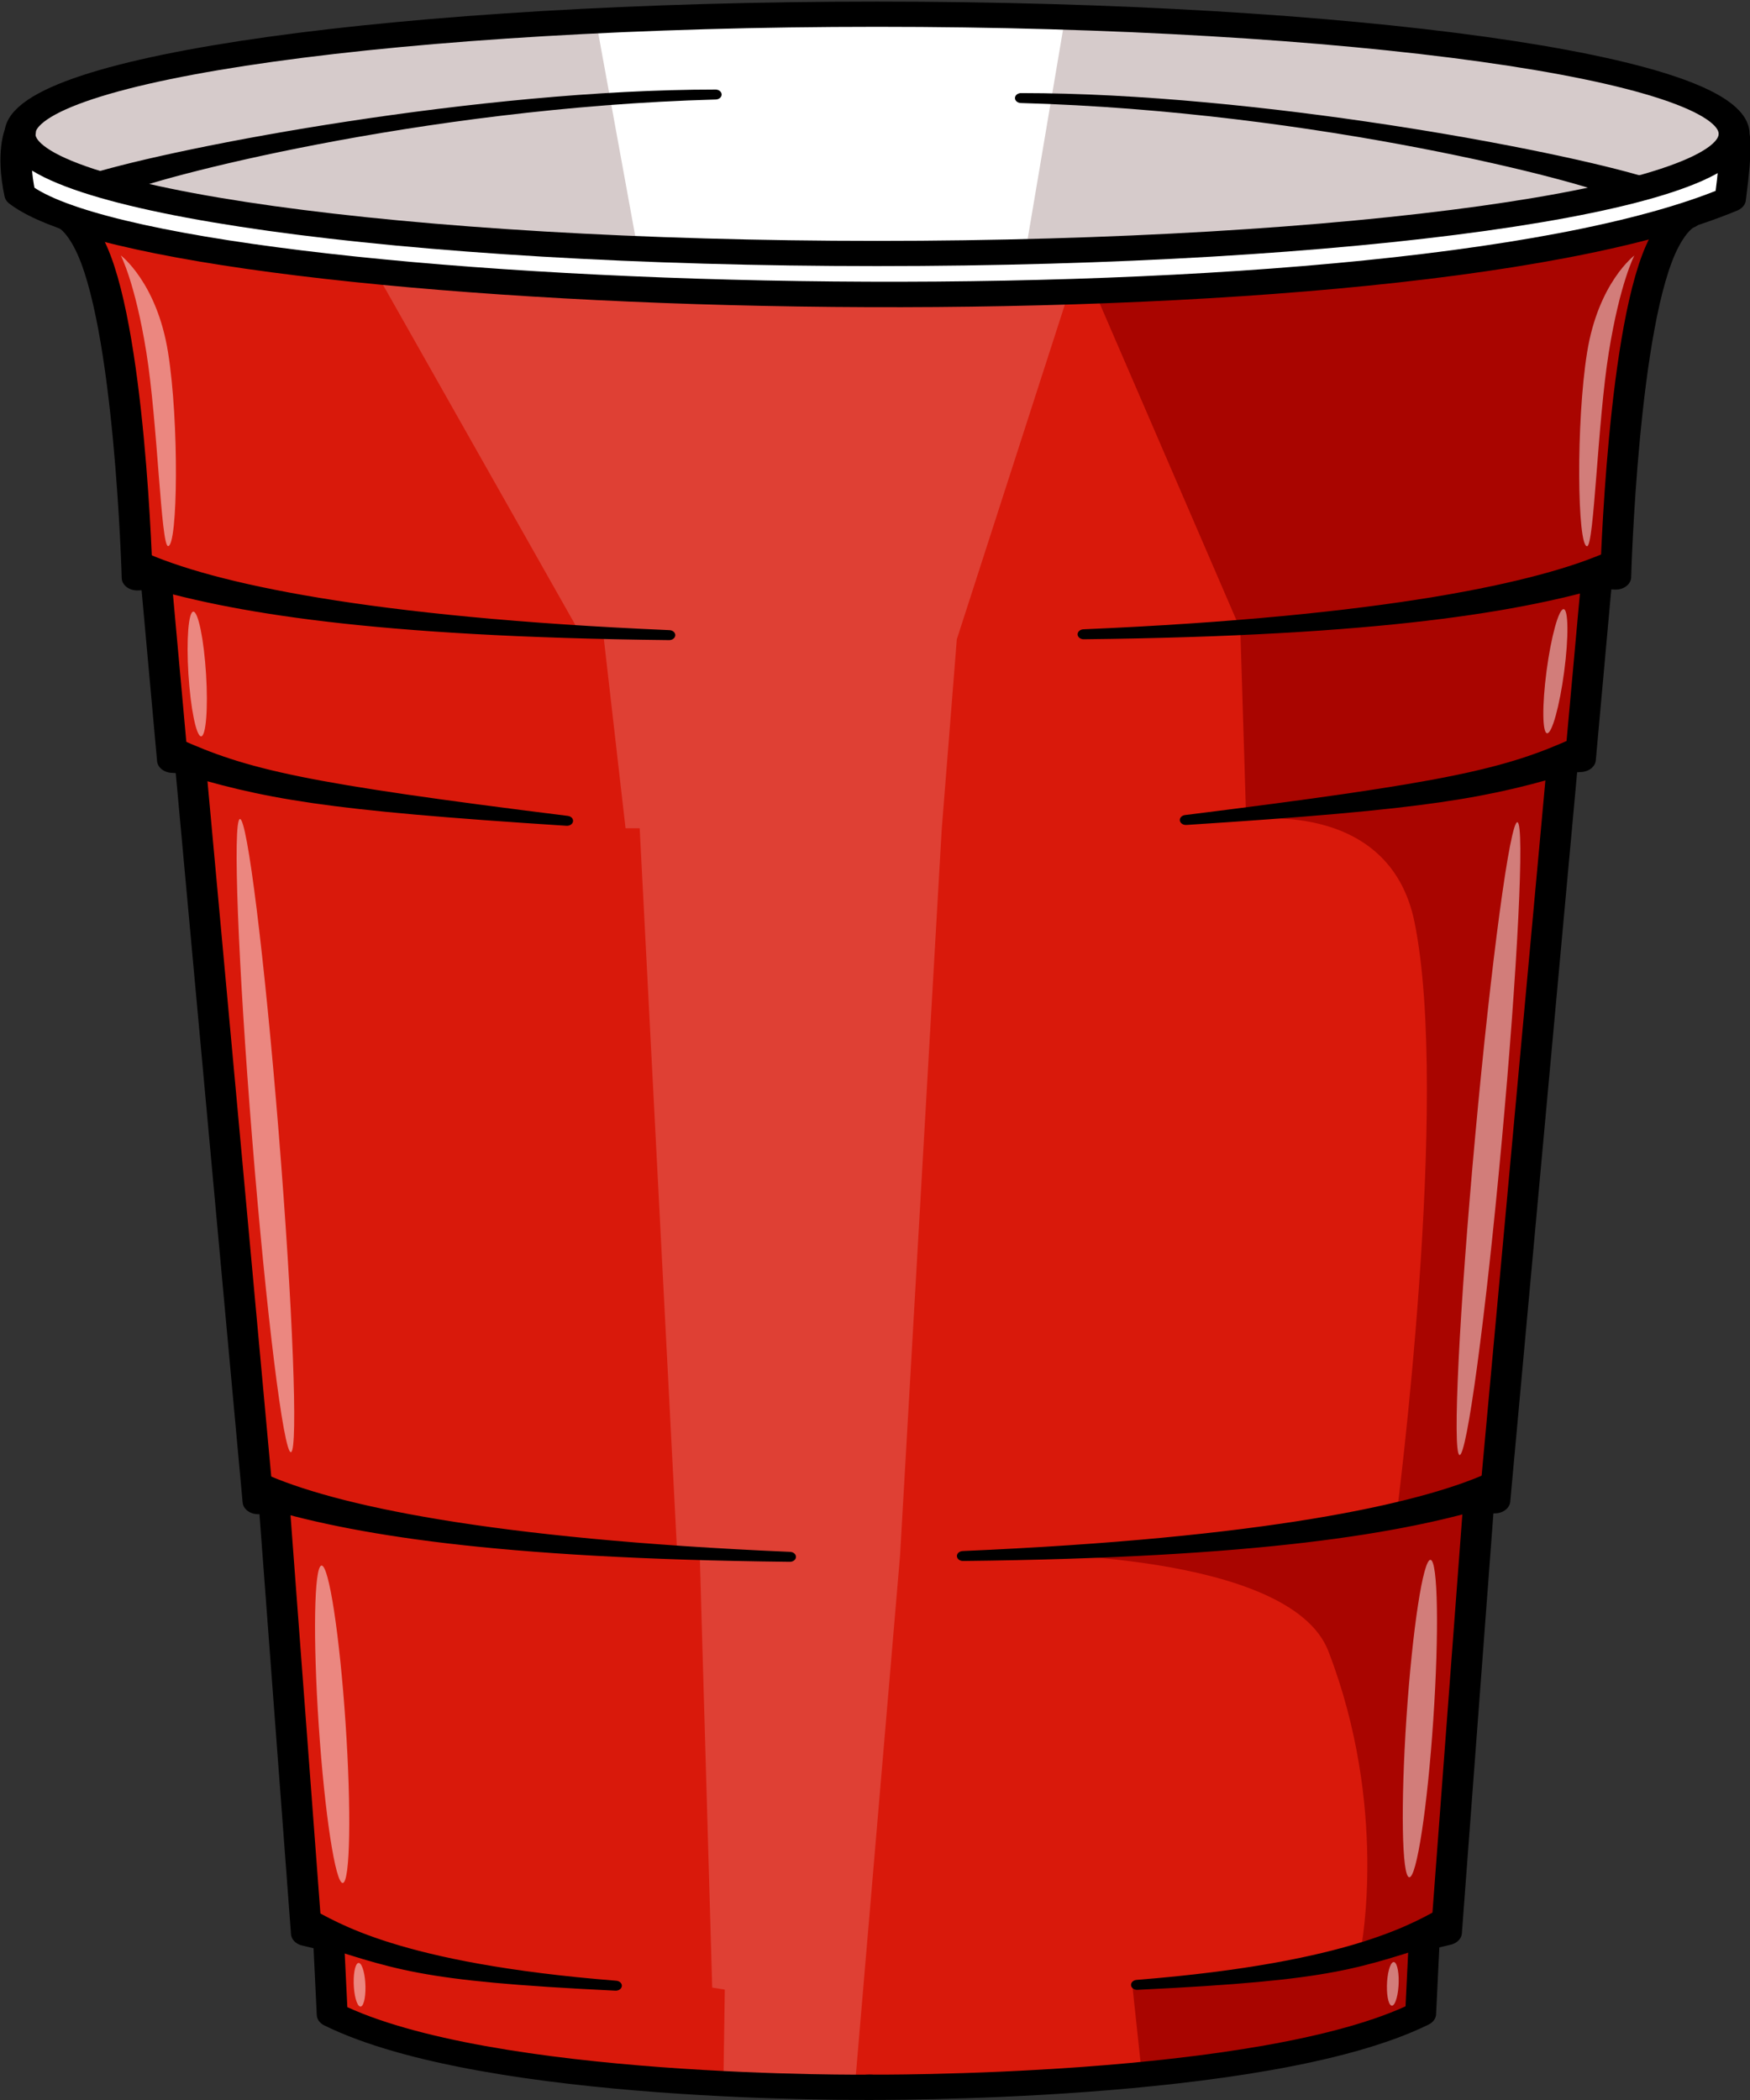 <?xml version="1.0" encoding="UTF-8" standalone="no"?>
<!-- Created with Vectornator for iOS (http://vectornator.io/) -->

<svg
   xmlns:vectornator="http://vectornator.io"
   xmlns:dc="http://purl.org/dc/elements/1.1/"
   xmlns:cc="http://creativecommons.org/ns#"
   xmlns:rdf="http://www.w3.org/1999/02/22-rdf-syntax-ns#"
   xmlns:svg="http://www.w3.org/2000/svg"
   xmlns="http://www.w3.org/2000/svg"
   xmlns:sodipodi="http://sodipodi.sourceforge.net/DTD/sodipodi-0.dtd"
   xmlns:inkscape="http://www.inkscape.org/namespaces/inkscape"
   style="clip-rule:evenodd;fill-rule:evenodd;stroke-linecap:round;stroke-linejoin:round"
   xml:space="preserve"
   version="1.1"
   viewBox="0 0 3413.333 4096"
   height="1200"
   width="1000"
   id="svg78"
   sodipodi:docname="cup_front.svg"
   inkscape:version="0.92.4 (5da689c313, 2019-01-14)"><rect x="0" y="0" width="3413.333" height="4096" fill="#333333" stroke="none"/><sodipodi:namedview
   pagecolor="#ffffff"
   bordercolor="#666666"
   borderopacity="1"
   objecttolerance="10"
   gridtolerance="10"
   guidetolerance="10"
   inkscape:pageopacity="0"
   inkscape:pageshadow="2"
   inkscape:window-width="1920"
   inkscape:window-height="1017"
   id="namedview80"
   showgrid="false"
   inkscape:zoom="0.27812867"
   inkscape:cx="581.56342"
   inkscape:cy="660.20334"
   inkscape:window-x="-8"
   inkscape:window-y="-8"
   inkscape:window-maximized="1"
   inkscape:current-layer="svg78" />
<defs
   id="defs4" />
<g
   id="Layer 2"
   vectornator:layerName="Layer 2"
   transform="matrix(5.82,0,0,4.747,-1325.869,-228.622)">
<path
   d="m 252.072,139.081 c 21.222,44.03 20.768,141.911 20.768,141.911 l 6.761,4.632 3.85,67.389 7.461,9.386 21.483,295.399 6.756,9.892 9.892,171.79 8.445,5.308 0.965,30.642 c 0,0 45.286,25.86 182.836,28.829 C 678.6,907.654 703.6,873.452 703.6,873.452 l -1.246,-25.749 9.967,-9.552 9.552,-167.367 7.408,-9.389 21.196,-293.605 7.065,-10.206 5.495,-66.336 5.496,-11.383 c 0,0 1.962,-102.84 22.067,-146.515 0,0 -61.601,41.212 -273.463,36.99 -210.493,-4.195 -265.065,-31.259 -265.065,-31.259 z"
   id="path6"
   inkscape:connector-curvature="0"
   style="opacity:1;fill:#d9190b" />
<path
   d="M 820.938,479.871"
   id="path8"
   inkscape:connector-curvature="0"
   style="opacity:1;fill:#d9190b" />
</g>
<g
   id="Layer 3"
   vectornator:layerName="Layer 3"
   transform="matrix(5.82,0,0,4.747,-1325.869,-228.622)">
<path
   d="m 595.865,171.438 47.614,135.225 1.977,78.404 c 0,0 47.958,-9.232 56.421,42.059 11.986,72.647 -5.899,242.352 -5.899,242.352 -53.388,18.472 -128.682,17.148 -128.682,17.148 0,0 92.741,-1.213 105.704,39.996 20.166,64.105 10.952,121.893 10.952,121.893 -19.786,11.812 -76.591,16.117 -76.591,16.117 l 3.01,34.607 c 0,0 74.637,-2.674 91.674,-24.06 4.809,-6.036 2.025,-25.524 2.025,-25.524 0,0 12.003,-18.61 9.28,-12.528 -2.723,6.082 9.28,-168.665 9.28,-168.665 l 6.96,-7.192 20.634,-297.895 8.607,-8 4.148,-71.308 6.141,-6.321 c 0,0 4.29,-107.22 19.107,-137.257"
   id="path11"
   inkscape:connector-curvature="0"
   style="opacity:1;fill:#a90500" />
</g>
<g
   id="Layer 4"
   vectornator:layerName="Layer 4"
   transform="matrix(5.82,0,0,4.747,-1325.869,-228.622)">
<path
   d="m 334.642,757.276 c -1.974,-36.016 -1.566,-65.499 0.91,-65.852 2.477,-0.353 6.085,28.556 8.059,64.572 1.974,36.015 1.567,65.498 -0.91,65.852 -2.477,0.353 -6.084,-28.557 -8.059,-64.572 z"
   id="path14"
   inkscape:connector-curvature="0"
   style="opacity:0.477;fill:#ffffff" />
<path
   d="m 708.147,754.934 c 1.974,-36.016 1.567,-65.499 -0.91,-65.852 -2.477,-0.353 -6.084,28.557 -8.059,64.572 -1.974,36.016 -1.566,65.498 0.91,65.852 2.477,0.353 6.085,-28.557 8.059,-64.572 z"
   id="path16"
   inkscape:connector-curvature="0"
   style="opacity:0.477;fill:#ffffff" />
<path
   d="m 312.332,516.213 c -4.735,-71.836 -6.589,-130.72 -4.141,-131.521 2.448,-0.8 8.27,56.786 13.005,128.622 4.734,71.837 6.588,130.721 4.141,131.522 -2.448,0.8 -8.27,-56.786 -13.005,-128.623 z"
   id="path18"
   inkscape:connector-curvature="0"
   style="opacity:0.477;fill:#ffffff" />
<path
   d="m 731.07,517.487 c 5.367,-71.792 7.74,-130.658 5.299,-131.48 -2.44,-0.822 -8.77,56.711 -14.137,128.503 -5.367,71.792 -7.739,130.657 -5.299,131.479 2.441,0.823 8.77,-56.71 14.137,-128.502 z"
   id="path20"
   inkscape:connector-curvature="0"
   style="opacity:0.477;fill:#ffffff" />
<path
   d="m 290.956,325.061 c -0.715,-14.147 0.028,-25.601 1.66,-25.583 1.632,0.018 3.535,11.502 4.25,25.649 0.716,14.147 -0.028,25.601 -1.66,25.583 -1.632,-0.018 -3.535,-11.501 -4.25,-25.649 z"
   id="path22"
   inkscape:connector-curvature="0"
   style="opacity:0.477;fill:#ffffff" />
<path
   d="m 752.023,324.091 c 1.519,-14.084 1.428,-25.562 -0.203,-25.637 -1.63,-0.074 -4.183,11.282 -5.702,25.366 -1.519,14.084 -1.428,25.561 0.202,25.636 1.631,0.075 4.184,-11.282 5.703,-25.365 z"
   id="path24"
   inkscape:connector-curvature="0"
   style="opacity:0.477;fill:#ffffff" />
<path
   d="m 346.343,862.934 c -0.077,-4.934 0.743,-8.601 1.833,-8.191 1.09,0.411 2.036,4.743 2.113,9.676 0.077,4.934 -0.743,8.601 -1.833,8.191 -1.09,-0.41 -2.036,-4.742 -2.113,-9.676 z"
   id="path26"
   inkscape:connector-curvature="0"
   style="opacity:0.477;fill:#ffffff" />
<path
   d="m 696.561,862.562 c 0.077,-4.934 -0.743,-8.601 -1.833,-8.191 -1.089,0.41 -2.035,4.742 -2.113,9.676 -0.077,4.934 0.744,8.601 1.833,8.191 1.09,-0.411 2.036,-4.743 2.113,-9.676 z"
   id="path28"
   inkscape:connector-curvature="0"
   style="opacity:0.477;fill:#ffffff" />
<path
   d="m 276.853,192.883 c 3.765,28.671 4.912,79.471 7.271,79.66 3.301,0.264 3.762,-50.994 -0.003,-79.665 -3.765,-28.671 -15.829,-39.775 -15.829,-39.775 0,0 4.796,11.108 8.561,39.78 z"
   id="path30"
   inkscape:connector-curvature="0"
   style="opacity:0.477;fill:#ffffff" />
<path
   d="m 766.974,192.934 c -3.765,28.672 -4.911,79.472 -7.271,79.661 -3.301,0.264 -3.762,-50.994 0.003,-79.665 3.765,-28.671 15.829,-39.776 15.829,-39.776 0,0 -4.796,11.109 -8.561,39.78 z"
   id="path32"
   inkscape:connector-curvature="0"
   style="opacity:0.477;fill:#ffffff" />
<path
   d="m 354.226,160.973 67.892,147.213 7.894,0.677 7.443,79.617 h 4.736 l 12.556,297.555 7.574,1.017 4.176,177.776 4.22,0.844 -0.422,34.181 44.069,4.855 15.086,-217.349 13.94,-297.983 5.082,-78.522 37.182,-141.229 z"
   id="path34"
   inkscape:connector-curvature="0"
   style="opacity:0.171;fill:#ffffff" />
</g>
<g
   id="Layer 5"
   vectornator:layerName="Layer 5"
   transform="matrix(5.82,0,0,4.747,-1325.869,-228.622)">
<path
   d="m 234.237,128.907 1.035,-20.171 c 0,0 25.342,41.376 294.282,41.893 241.057,0.463 279.802,-40.341 279.802,-40.341 l -0.517,16.033 c 0,0 -63.092,48.734 -276.181,45.513 -239.461,-3.621 -298.421,-42.927 -298.421,-42.927 z"
   id="path37"
   inkscape:connector-curvature="0"
   style="opacity:1;fill:#ffffff" />
</g>
<g
   id="Layer 6"
   vectornator:layerName="Layer 6"
   transform="matrix(5.82,0,0,4.747,-1325.869,-228.622)">
<path
   d="m 522.678,55.17 c 0,0 -283.804,2.004 -283.462,46.068 0.345,44.439 289.103,47.479 289.103,47.479 0,0 287.654,1.572 279.241,-46.498 C 799.659,57.069 522.678,55.17 522.678,55.17 Z"
   id="path40"
   inkscape:connector-curvature="0"
   style="opacity:1;fill:#ffffff" />
<path
   d="m 427.487,56.274 c 0,0 -194.644,2.474 -191.009,45.284 3.064,36.091 204.628,46.305 204.628,46.305 z"
   id="path42"
   inkscape:connector-curvature="0"
   style="opacity:1;fill:#d6cbcb" />
<path
   d="m 571.746,149.707 c 0,0 238.109,-5.56 234.475,-48.37 C 803.156,65.246 584.166,59.658 584.166,59.658 Z"
   id="path44"
   inkscape:connector-curvature="0"
   style="opacity:1;fill:#d6cbcb" />
<path
   d="M 700.894,-155.699"
   id="path46"
   inkscape:connector-curvature="0"
   style="opacity:1;fill:#ffffff" />
</g>
<g
   id="Layer 1"
   vectornator:layerName="Layer 1"
   transform="matrix(5.82,0,0,4.747,-1325.869,-228.622)">
<path
   d="M 234.5,103.156 C 234.5,76.008 363.099,54 521.734,54 c 158.634,0 287.233,22.008 287.233,49.156 0,27.148 -128.599,49.156 -287.233,49.156 -158.635,0 -287.234,-22.008 -287.234,-49.156 z"
   id="path49"
   inkscape:connector-curvature="0"
   style="opacity:1;fill:none;stroke:#000000;stroke-width:10.36;stroke-linecap:round;stroke-linejoin:round" />
<path
   d="m 234.606,102.312 c 0,0 -3.136,8.537 -0.106,25.688 49.258,46.175 455.779,62.167 573.191,1.988 2.431,-22.468 1.338,-25.445 1.338,-25.445"
   id="path51"
   inkscape:connector-curvature="0"
   style="opacity:1;fill:none;stroke:#000000;stroke-width:10.46;stroke-linecap:round;stroke-linejoin:round" />
<path
   d="m 249.843,137.279 c 0,0 3.509,1.099 7.591,10.51 14.013,32.307 16.348,137.793 16.348,137.793 l 6.275,-0.277 5.563,75.233 5.923,0.504 22.747,304.099 5.358,0.148 10.857,177.286 7.411,2.161 1.235,31.188 c 52.241,31.601 180.489,29.855 180.489,29.855"
   id="path53"
   inkscape:connector-curvature="0"
   style="opacity:1;fill:none;stroke:#000000;stroke-width:10.36;stroke-linecap:round;stroke-linejoin:round" />
<path
   d="m 274.714,276.545 c 23.702,13.27 76.645,27.284 177.36,32.579 -99.049,-1.338 -146.892,-11.192 -177.569,-22.79"
   id="path55"
   inkscape:connector-curvature="0"
   style="opacity:1;fill:#000000;stroke:#000000;stroke-width:4.09;stroke-linecap:butt;stroke-linejoin:round" />
<path
   d="m 286.377,353.19 c 23.702,13.27 43.058,18.72 131.442,32.235 C 336.3,378.99 316.846,374.577 286.169,362.979"
   id="path57"
   inkscape:connector-curvature="0"
   style="opacity:1;fill:#000000;stroke:#000000;stroke-width:4.09;stroke-linecap:butt;stroke-linejoin:round" />
<path
   d="m 315.16,655.267 c 23.702,13.271 76.645,27.284 177.361,32.58 -99.049,-1.338 -146.893,-11.192 -177.569,-22.791"
   id="path59"
   inkscape:connector-curvature="0"
   style="opacity:1;fill:#000000;stroke:#000000;stroke-width:4.09;stroke-linecap:butt;stroke-linejoin:round" />
<path
   d="m 330.834,833.949 c 8.621,5.497 29.502,22.898 103.333,30.107 -67.616,-3.978 -72.865,-8.72 -103.541,-20.318"
   id="path61"
   inkscape:connector-curvature="0"
   style="opacity:1;fill:#000000;stroke:#000000;stroke-width:4.09;stroke-linecap:butt;stroke-linejoin:round" />
<path
   d="m 268.567,125.545 c 8.622,-5.497 99.095,-35.161 199.041,-38.541 -78.702,0 -178.833,23.162 -209.51,34.76"
   id="path63"
   inkscape:connector-curvature="0"
   style="opacity:1;fill:#000000;stroke:#000000;stroke-width:4.09;stroke-linecap:butt;stroke-linejoin:round" />
<path
   d="m 769.049,126.993 c -8.621,-5.496 -99.094,-35.161 -199.041,-38.541 78.702,0 178.834,23.162 209.511,34.761"
   id="path65"
   inkscape:connector-curvature="0"
   style="opacity:1;fill:#000000;stroke:#000000;stroke-width:4.09;stroke-linecap:butt;stroke-linejoin:round" />
<path
   d="m 793.228,136.935 c 0,0 -3.509,1.099 -7.59,10.51 -14.013,32.308 -16.349,137.794 -16.349,137.794 l -6.275,-0.278 -5.563,75.233 -5.923,0.504 -22.747,304.099 -5.357,0.149 -10.858,177.285 -7.41,2.162 -1.236,31.188 c -52.241,31.601 -185.344,30.198 -185.344,30.198"
   id="path67"
   inkscape:connector-curvature="0"
   style="opacity:1;fill:none;stroke:#000000;stroke-width:10.36;stroke-linecap:round;stroke-linejoin:round" />
<path
   d="m 768.357,276.201 c -23.702,13.27 -76.645,27.284 -177.36,32.579 99.049,-1.338 146.892,-11.192 177.569,-22.79"
   id="path69"
   inkscape:connector-curvature="0"
   style="opacity:1;fill:#000000;stroke:#000000;stroke-width:4.09;stroke-linecap:butt;stroke-linejoin:round" />
<path
   d="m 756.694,352.846 c -23.702,13.271 -43.058,18.721 -131.442,32.236 81.519,-6.436 100.974,-10.848 131.65,-22.447"
   id="path71"
   inkscape:connector-curvature="0"
   style="opacity:1;fill:#000000;stroke:#000000;stroke-width:4.09;stroke-linecap:butt;stroke-linejoin:round" />
<path
   d="m 727.911,654.924 c -23.702,13.27 -76.645,27.284 -177.36,32.579 99.049,-1.338 146.892,-11.192 177.568,-22.79"
   id="path73"
   inkscape:connector-curvature="0"
   style="opacity:1;fill:#000000;stroke:#000000;stroke-width:4.09;stroke-linecap:butt;stroke-linejoin:round" />
<path
   d="m 712.237,833.605 c -8.621,5.497 -29.502,22.898 -103.333,30.107 67.616,-3.977 72.865,-8.719 103.542,-20.318"
   id="path75"
   inkscape:connector-curvature="0"
   style="opacity:1;fill:#000000;stroke:#000000;stroke-width:4.09;stroke-linecap:butt;stroke-linejoin:round" />
</g>
</svg>